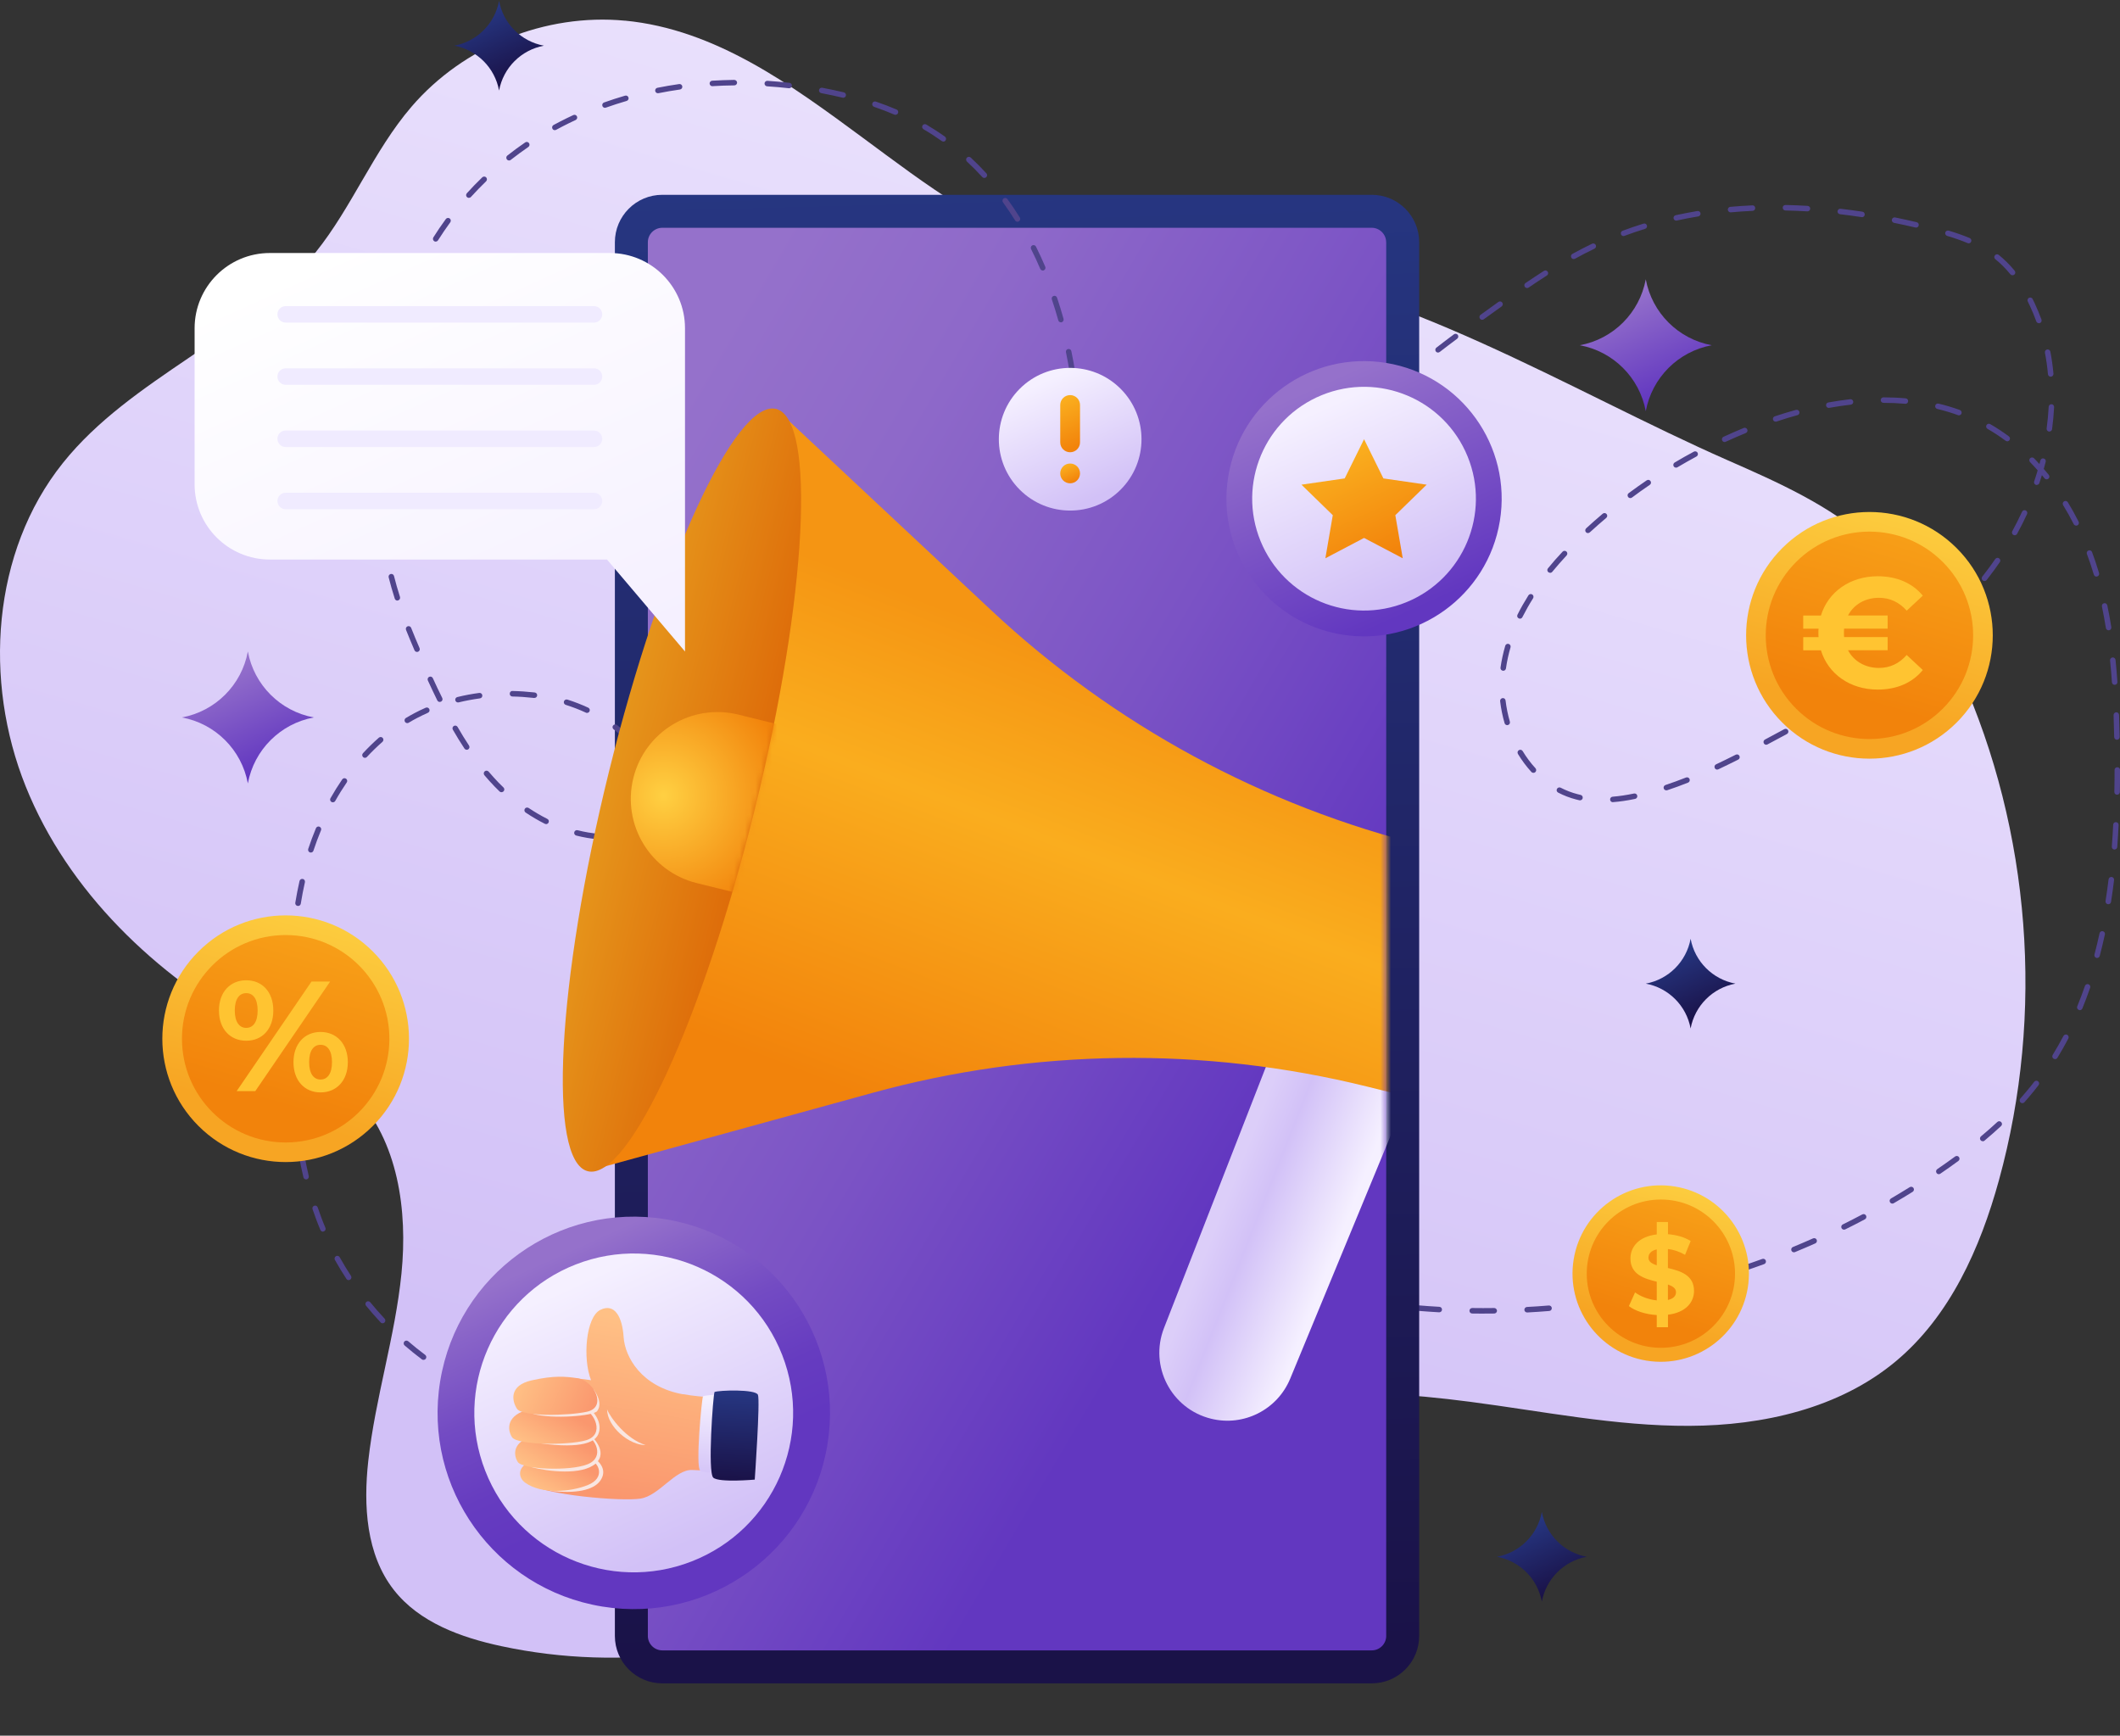 <svg width="397" height="325" viewBox="0 0 397 325" fill="none" xmlns="http://www.w3.org/2000/svg">
<rect x="0" y="0" width="397" height="325" fill="#333333" stroke="none"/>
<path d="M117.037 3.873C102.166 2.453 86.769 8.659 77.044 20C69.963 28.254 65.939 38.741 59.126 47.222C46.2 63.318 24.639 70.594 11.754 86.721C-1.533 103.363 -3.128 127.517 4.817 147.267C12.762 167.016 29.136 182.557 47.775 192.838C54.31 196.44 61.318 199.589 66.433 205.034C74.564 213.699 76.365 226.646 75.181 238.461C73.998 250.286 70.282 261.73 68.965 273.545C68.039 281.923 68.553 291.072 73.751 297.71C78.526 303.813 86.348 306.633 93.922 308.249C116.595 313.106 140.965 309.648 161.394 298.667C177.912 289.785 191.765 276.272 208.9 268.636C229.463 259.466 252.959 259.569 275.281 262.482C288.949 264.262 302.565 267.051 316.345 266.989C330.126 266.938 344.441 263.737 355.021 254.897C365.169 246.427 370.829 233.716 374.339 220.965C382.911 189.802 380.287 155.675 367.052 126.189C362.956 117.061 357.759 108.231 350.328 101.541C342.64 94.615 332.987 90.333 323.518 86.175C294.023 73.208 261.336 52.645 228.887 49.486C219.295 48.549 209.569 50 200.132 47.664C185.641 44.072 173.26 34.419 161.487 25.733C148.2 15.935 134.008 5.489 117.027 3.863L117.037 3.873Z" fill="url(#paint0_linear_809_31929)"/>
<path d="M277.988 245.975C277.216 245.975 276.444 245.975 275.683 245.954C275.395 245.954 275.168 245.717 275.179 245.429C275.179 245.141 275.426 244.914 275.704 244.925C277.072 244.945 278.431 244.945 279.81 244.925C280.057 244.904 280.324 245.151 280.335 245.429C280.335 245.717 280.108 245.944 279.83 245.954C279.223 245.954 278.616 245.964 278.009 245.964L277.988 245.975ZM285.975 245.758C285.707 245.758 285.47 245.542 285.46 245.275C285.45 244.986 285.666 244.75 285.944 244.729C287.312 244.657 288.671 244.565 290.04 244.451C290.318 244.431 290.575 244.637 290.595 244.925C290.616 245.213 290.41 245.46 290.122 245.48C288.753 245.594 287.374 245.686 286.005 245.758C286.005 245.758 285.985 245.758 285.975 245.758ZM269.518 245.727C269.518 245.727 269.498 245.727 269.487 245.727C268.108 245.645 266.739 245.553 265.371 245.439C265.083 245.419 264.877 245.172 264.897 244.884C264.918 244.595 265.175 244.4 265.453 244.41C266.812 244.523 268.18 244.626 269.549 244.698C269.837 244.719 270.053 244.956 270.033 245.244C270.023 245.522 269.786 245.727 269.518 245.727ZM296.225 244.863C295.968 244.863 295.752 244.667 295.71 244.41C295.68 244.132 295.875 243.875 296.163 243.834C297.522 243.669 298.88 243.484 300.228 243.288C300.506 243.247 300.774 243.443 300.815 243.721C300.856 243.999 300.661 244.266 300.383 244.307C299.024 244.513 297.656 244.698 296.287 244.863C296.266 244.863 296.246 244.863 296.225 244.863ZM259.278 244.781C259.278 244.781 259.237 244.781 259.216 244.781C257.847 244.606 256.489 244.41 255.131 244.194C254.853 244.153 254.657 243.885 254.698 243.607C254.739 243.33 255.007 243.134 255.285 243.175C256.633 243.391 257.992 243.577 259.34 243.752C259.618 243.793 259.823 244.05 259.782 244.328C259.751 244.585 259.525 244.781 259.268 244.781H259.278ZM306.393 243.278C306.146 243.278 305.94 243.103 305.889 242.856C305.837 242.578 306.023 242.311 306.301 242.259C307.649 242.002 308.987 241.734 310.325 241.436C310.613 241.374 310.88 241.549 310.932 241.827C310.994 242.105 310.819 242.383 310.541 242.434C309.192 242.733 307.844 243 306.496 243.258C306.465 243.258 306.434 243.258 306.403 243.258L306.393 243.278ZM316.438 241.014C316.211 241.014 316.006 240.86 315.944 240.633C315.872 240.355 316.036 240.077 316.314 240.005C317.642 239.655 318.959 239.295 320.266 238.914C320.544 238.832 320.822 238.997 320.904 239.264C320.987 239.542 320.822 239.82 320.554 239.902C319.227 240.283 317.899 240.654 316.572 240.993C316.53 241.004 316.489 241.014 316.438 241.014ZM326.297 238.081C326.081 238.081 325.886 237.947 325.813 237.731C325.721 237.463 325.865 237.165 326.143 237.083C327.44 236.65 328.726 236.197 330.012 235.734C330.28 235.642 330.579 235.775 330.671 236.043C330.764 236.311 330.63 236.609 330.362 236.702C329.066 237.175 327.769 237.628 326.462 238.06C326.41 238.081 326.349 238.091 326.297 238.091V238.081ZM335.94 234.489C335.735 234.489 335.549 234.366 335.467 234.17C335.364 233.902 335.488 233.604 335.745 233.501C337.011 232.986 338.266 232.441 339.522 231.885C339.779 231.772 340.088 231.885 340.201 232.143C340.314 232.4 340.201 232.709 339.944 232.822C338.688 233.378 337.422 233.923 336.146 234.448C336.085 234.479 336.012 234.489 335.951 234.489H335.94ZM345.316 230.249C345.131 230.249 344.946 230.146 344.853 229.961C344.73 229.703 344.832 229.395 345.09 229.271C346.314 228.664 347.529 228.046 348.743 227.398C349.001 227.264 349.309 227.357 349.443 227.614C349.577 227.861 349.484 228.18 349.227 228.314C348.013 228.962 346.788 229.59 345.553 230.197C345.481 230.239 345.398 230.249 345.326 230.249H345.316ZM354.373 225.371C354.198 225.371 354.023 225.278 353.93 225.113C353.786 224.866 353.868 224.558 354.115 224.414C355.299 223.724 356.462 223.014 357.625 222.293C357.872 222.149 358.181 222.221 358.335 222.458C358.489 222.695 358.407 223.014 358.17 223.168C356.997 223.899 355.824 224.609 354.63 225.299C354.548 225.35 354.455 225.371 354.373 225.371ZM363.069 219.865C362.905 219.865 362.74 219.782 362.647 219.638C362.483 219.401 362.544 219.082 362.781 218.918C363.903 218.146 365.025 217.364 366.126 216.551C366.352 216.386 366.682 216.427 366.846 216.664C367.011 216.89 366.97 217.22 366.733 217.384C365.622 218.197 364.5 219 363.357 219.772C363.265 219.834 363.172 219.865 363.069 219.865ZM371.292 213.69C371.148 213.69 370.994 213.628 370.901 213.504C370.716 213.288 370.747 212.959 370.963 212.784C372.033 211.889 373.062 210.983 374.03 210.088C374.236 209.892 374.565 209.902 374.761 210.118C374.956 210.324 374.946 210.654 374.73 210.849C373.752 211.755 372.702 212.681 371.622 213.587C371.529 213.669 371.405 213.71 371.292 213.71V213.69ZM378.713 206.568C378.589 206.568 378.466 206.527 378.373 206.434C378.157 206.249 378.146 205.919 378.332 205.703C378.939 205.014 379.536 204.314 380.112 203.604C380.39 203.264 380.668 202.914 380.936 202.564C381.11 202.338 381.43 202.297 381.656 202.472C381.882 202.647 381.924 202.966 381.749 203.192C381.471 203.552 381.193 203.902 380.915 204.252C380.328 204.983 379.721 205.693 379.104 206.393C379.001 206.506 378.857 206.568 378.723 206.568H378.713ZM384.836 198.314C384.743 198.314 384.651 198.293 384.568 198.242C384.321 198.098 384.249 197.779 384.393 197.532C385.093 196.389 385.773 195.196 386.411 193.981C386.544 193.734 386.853 193.631 387.111 193.765C387.358 193.899 387.46 194.208 387.327 194.465C386.678 195.7 385.989 196.914 385.279 198.077C385.186 198.232 385.011 198.324 384.836 198.324V198.314ZM389.467 189.144C389.406 189.144 389.333 189.134 389.272 189.103C389.014 188.99 388.881 188.691 388.994 188.434C389.498 187.199 389.992 185.912 390.435 184.616C390.527 184.348 390.816 184.204 391.093 184.297C391.361 184.389 391.505 184.688 391.412 184.955C390.949 186.273 390.466 187.58 389.951 188.835C389.869 189.031 389.673 189.154 389.478 189.154L389.467 189.144ZM392.719 179.388C392.719 179.388 392.637 179.388 392.586 179.367C392.308 179.295 392.143 179.017 392.215 178.739C392.555 177.453 392.874 176.105 393.172 174.756C393.234 174.478 393.512 174.304 393.779 174.365C394.057 174.427 394.232 174.695 394.171 174.972C393.872 176.341 393.553 177.689 393.203 178.997C393.141 179.223 392.936 179.377 392.709 179.377L392.719 179.388ZM394.809 169.312C394.809 169.312 394.757 169.312 394.726 169.312C394.448 169.271 394.253 169.003 394.294 168.725C394.5 167.398 394.695 166.029 394.86 164.66C394.891 164.382 395.159 164.177 395.436 164.207C395.714 164.238 395.92 164.496 395.889 164.784C395.725 166.163 395.529 167.532 395.323 168.88C395.282 169.137 395.066 169.312 394.819 169.312H394.809ZM395.982 159.082C395.982 159.082 395.951 159.082 395.941 159.082C395.653 159.062 395.447 158.815 395.467 158.526C395.57 157.168 395.653 155.799 395.725 154.43C395.735 154.142 395.951 153.926 396.26 153.947C396.548 153.957 396.764 154.204 396.743 154.482C396.671 155.861 396.589 157.23 396.486 158.598C396.466 158.866 396.239 159.072 395.972 159.072L395.982 159.082ZM302.03 150.211C301.762 150.211 301.536 150.005 301.515 149.737C301.494 149.449 301.7 149.202 301.988 149.182C303.254 149.079 304.561 148.883 305.992 148.585C306.259 148.523 306.548 148.708 306.599 148.986C306.661 149.264 306.475 149.542 306.198 149.593C304.726 149.902 303.378 150.098 302.06 150.2C302.05 150.2 302.03 150.2 302.019 150.2L302.03 150.211ZM295.885 149.861C295.885 149.861 295.813 149.861 295.772 149.851C295.556 149.799 295.35 149.758 295.134 149.696C293.981 149.398 292.849 148.966 291.779 148.41C291.522 148.276 291.429 147.967 291.563 147.72C291.697 147.463 292.005 147.37 292.252 147.494C293.251 148.008 294.311 148.42 295.391 148.698C295.587 148.749 295.793 148.801 295.988 148.842C296.266 148.904 296.441 149.182 296.379 149.46C296.328 149.696 296.112 149.861 295.875 149.861H295.885ZM396.445 148.811C396.157 148.811 395.93 148.574 395.941 148.286C395.972 146.917 395.982 145.549 395.982 144.18C395.982 143.892 396.208 143.665 396.496 143.665C396.785 143.665 397.011 143.892 397.011 144.18C397.011 145.549 397.001 146.928 396.97 148.307C396.97 148.585 396.733 148.811 396.455 148.811H396.445ZM312.043 147.988C311.827 147.988 311.621 147.854 311.56 147.638C311.467 147.37 311.621 147.082 311.889 146.99C313.134 146.578 314.421 146.104 315.728 145.59C315.995 145.487 316.294 145.61 316.397 145.878C316.5 146.146 316.376 146.444 316.108 146.547C314.781 147.072 313.474 147.556 312.218 147.967C312.167 147.988 312.105 147.998 312.054 147.998L312.043 147.988ZM287.158 144.715C287.024 144.715 286.88 144.664 286.777 144.55C285.851 143.542 284.997 142.399 284.256 141.175C284.112 140.928 284.184 140.619 284.431 140.465C284.678 140.321 284.987 140.393 285.141 140.64C285.851 141.813 286.654 142.893 287.539 143.851C287.734 144.056 287.714 144.386 287.508 144.581C287.405 144.674 287.282 144.715 287.158 144.715ZM321.573 144.108C321.378 144.108 321.193 143.995 321.11 143.809C320.987 143.552 321.1 143.243 321.357 143.12C322.592 142.533 323.817 141.936 325.042 141.319C325.299 141.185 325.608 141.288 325.731 141.545C325.855 141.803 325.762 142.111 325.505 142.235C324.28 142.852 323.035 143.459 321.8 144.046C321.728 144.077 321.656 144.098 321.584 144.098L321.573 144.108ZM330.753 139.456C330.568 139.456 330.393 139.353 330.301 139.178C330.167 138.931 330.259 138.612 330.517 138.478C331.721 137.84 332.935 137.192 334.139 136.533C334.386 136.399 334.705 136.492 334.839 136.739C334.973 136.986 334.88 137.305 334.633 137.439C333.429 138.098 332.215 138.746 331 139.384C330.928 139.425 330.846 139.446 330.764 139.446L330.753 139.456ZM396.424 138.519C396.147 138.519 395.92 138.293 395.91 138.015C395.879 136.646 395.848 135.278 395.797 133.909C395.797 133.621 396.013 133.384 396.291 133.374C396.569 133.353 396.816 133.59 396.826 133.868C396.877 135.247 396.908 136.616 396.939 137.995C396.939 138.283 396.723 138.509 396.435 138.519H396.424ZM282.249 135.782C282.023 135.782 281.817 135.638 281.755 135.411C281.364 134.074 281.086 132.684 280.921 131.295C280.89 131.017 281.086 130.76 281.374 130.718C281.652 130.677 281.909 130.883 281.94 131.171C282.095 132.499 282.372 133.837 282.743 135.123C282.825 135.401 282.661 135.679 282.393 135.761C282.342 135.772 282.3 135.782 282.249 135.782ZM339.779 134.506C339.604 134.506 339.429 134.413 339.337 134.248C339.193 134.001 339.285 133.682 339.522 133.549C340.705 132.869 341.889 132.17 343.062 131.47C343.299 131.326 343.618 131.398 343.772 131.645C343.916 131.892 343.844 132.2 343.597 132.355C342.424 133.065 341.23 133.765 340.037 134.454C339.954 134.495 339.872 134.526 339.779 134.526V134.506ZM348.558 129.134C348.393 129.134 348.229 129.051 348.126 128.897C347.971 128.66 348.033 128.341 348.27 128.187C349.412 127.435 350.544 126.674 351.666 125.892C351.903 125.727 352.222 125.789 352.386 126.015C352.551 126.252 352.489 126.571 352.263 126.736C351.131 127.528 349.999 128.3 348.836 129.051C348.754 129.113 348.651 129.134 348.558 129.134ZM396.002 128.238C395.735 128.238 395.508 128.032 395.488 127.754C395.395 126.386 395.282 125.027 395.138 123.669C395.107 123.391 395.313 123.133 395.601 123.103C395.858 123.082 396.136 123.278 396.167 123.566C396.301 124.935 396.424 126.314 396.517 127.682C396.538 127.971 396.322 128.207 396.044 128.228C396.033 128.228 396.023 128.228 396.002 128.228V128.238ZM281.498 125.593C281.498 125.593 281.446 125.593 281.426 125.593C281.148 125.552 280.952 125.295 280.993 125.007C281.189 123.638 281.487 122.269 281.878 120.921C281.961 120.653 282.239 120.489 282.517 120.571C282.784 120.653 282.949 120.931 282.866 121.209C282.486 122.516 282.198 123.844 282.012 125.161C281.971 125.418 281.755 125.603 281.508 125.603L281.498 125.593ZM356.935 123.164C356.781 123.164 356.627 123.092 356.534 122.969C356.359 122.742 356.4 122.423 356.627 122.248C357.707 121.404 358.778 120.53 359.807 119.665C360.023 119.48 360.352 119.511 360.537 119.727C360.723 119.943 360.692 120.272 360.476 120.458C359.436 121.332 358.356 122.207 357.265 123.061C357.172 123.133 357.059 123.175 356.946 123.175L356.935 123.164ZM394.86 118.019C394.613 118.019 394.397 117.844 394.356 117.586C394.14 116.218 393.882 114.869 393.615 113.562C393.553 113.284 393.738 113.007 394.016 112.955C394.294 112.893 394.562 113.079 394.623 113.356C394.901 114.674 395.159 116.053 395.375 117.432C395.416 117.71 395.231 117.977 394.953 118.019C394.922 118.019 394.901 118.019 394.87 118.019H394.86ZM364.706 116.423C364.572 116.423 364.438 116.372 364.335 116.269C364.14 116.063 364.14 115.744 364.345 115.538C365.333 114.581 366.301 113.593 367.206 112.615C367.402 112.41 367.721 112.399 367.937 112.595C368.143 112.79 368.153 113.109 367.968 113.326C367.042 114.314 366.064 115.312 365.066 116.279C364.963 116.372 364.839 116.423 364.706 116.423ZM284.626 115.837C284.544 115.837 284.472 115.816 284.4 115.785C284.143 115.662 284.04 115.353 284.174 115.096C284.77 113.892 285.47 112.677 286.222 111.473C286.376 111.236 286.695 111.164 286.932 111.308C287.168 111.463 287.24 111.782 287.096 112.019C286.355 113.192 285.686 114.386 285.089 115.559C284.997 115.744 284.822 115.847 284.626 115.847V115.837ZM371.611 108.797C371.498 108.797 371.385 108.766 371.292 108.684C371.066 108.509 371.035 108.19 371.21 107.964L371.622 107.439C372.311 106.554 372.99 105.627 373.639 104.681C373.803 104.444 374.122 104.382 374.359 104.547C374.596 104.711 374.658 105.03 374.493 105.257C373.834 106.214 373.145 107.161 372.445 108.067L372.033 108.602C371.93 108.735 371.776 108.797 371.632 108.797H371.611ZM392.596 107.974C392.38 107.974 392.174 107.83 392.102 107.603C391.886 106.893 391.67 106.193 391.433 105.494C391.237 104.907 391.021 104.32 390.805 103.734C390.702 103.466 390.836 103.168 391.104 103.075C391.371 102.972 391.67 103.106 391.762 103.374C391.989 103.97 392.195 104.567 392.4 105.164C392.637 105.874 392.864 106.585 393.08 107.305C393.162 107.573 393.008 107.861 392.73 107.943C392.678 107.953 392.627 107.964 392.586 107.964L392.596 107.974ZM290.276 107.253C290.163 107.253 290.05 107.212 289.947 107.14C289.731 106.955 289.69 106.636 289.875 106.42C290.719 105.38 291.645 104.331 292.613 103.301C292.808 103.096 293.138 103.085 293.343 103.281C293.549 103.476 293.559 103.796 293.364 104.012C292.417 105.03 291.511 106.07 290.678 107.079C290.575 107.202 290.431 107.264 290.276 107.264V107.253ZM377.282 100.224C377.2 100.224 377.117 100.204 377.035 100.163C376.788 100.029 376.695 99.71 376.829 99.463C377.478 98.269 378.095 97.044 378.661 95.82C378.785 95.562 379.093 95.449 379.34 95.573C379.598 95.696 379.711 95.994 379.598 96.252C379.021 97.507 378.393 98.753 377.735 99.957C377.642 100.132 377.467 100.224 377.282 100.224ZM297.378 99.823C297.244 99.823 297.1 99.772 296.997 99.658C296.801 99.452 296.822 99.123 297.028 98.928C298.036 98.001 299.086 97.075 300.136 96.19C300.352 96.005 300.681 96.036 300.856 96.252C301.042 96.468 301.011 96.797 300.795 96.972C299.755 97.847 298.726 98.763 297.717 99.679C297.614 99.772 297.491 99.813 297.367 99.813L297.378 99.823ZM388.798 98.423C388.613 98.423 388.428 98.32 388.335 98.145C387.718 96.921 387.049 95.727 386.349 94.585C386.205 94.338 386.277 94.029 386.524 93.874C386.771 93.73 387.08 93.802 387.234 94.049C387.944 95.212 388.623 96.437 389.251 97.682C389.375 97.94 389.282 98.248 389.025 98.372C388.953 98.413 388.87 98.423 388.788 98.423H388.798ZM305.302 93.267C305.148 93.267 304.994 93.195 304.891 93.061C304.716 92.835 304.767 92.506 304.994 92.341C306.095 91.528 307.227 90.715 308.369 89.943C308.606 89.789 308.925 89.84 309.079 90.077C309.244 90.314 309.182 90.632 308.945 90.787C307.813 91.559 306.692 92.351 305.611 93.164C305.518 93.236 305.415 93.267 305.302 93.267ZM381.409 90.818C381.357 90.818 381.296 90.818 381.244 90.787C380.977 90.694 380.833 90.406 380.925 90.138C381.162 89.459 381.378 88.759 381.584 88.07C381.121 87.545 380.647 87.03 380.164 86.536C379.968 86.331 379.968 86.011 380.164 85.806C380.369 85.61 380.689 85.61 380.894 85.806C381.234 86.156 381.574 86.516 381.913 86.886C381.975 86.66 382.037 86.444 382.088 86.217C382.16 85.939 382.438 85.775 382.716 85.847C382.994 85.919 383.159 86.197 383.086 86.475C382.973 86.917 382.85 87.36 382.726 87.802C383.045 88.173 383.354 88.543 383.663 88.924C383.838 89.15 383.807 89.469 383.58 89.644C383.354 89.819 383.035 89.789 382.86 89.562C382.706 89.367 382.541 89.171 382.376 88.975C382.222 89.469 382.068 89.963 381.903 90.447C381.831 90.663 381.625 90.797 381.419 90.797L381.409 90.818ZM313.865 87.566C313.69 87.566 313.515 87.473 313.422 87.319C313.278 87.072 313.361 86.763 313.597 86.609C314.771 85.909 315.985 85.219 317.199 84.571C317.446 84.437 317.765 84.529 317.899 84.777C318.033 85.023 317.94 85.343 317.693 85.476C316.489 86.125 315.295 86.804 314.132 87.493C314.05 87.545 313.958 87.566 313.865 87.566ZM322.963 82.77C322.767 82.77 322.582 82.656 322.5 82.471C322.376 82.214 322.5 81.905 322.747 81.792C323.992 81.216 325.268 80.66 326.534 80.135C326.801 80.032 327.1 80.156 327.203 80.413C327.316 80.67 327.182 80.979 326.925 81.082C325.669 81.596 324.404 82.152 323.169 82.718C323.097 82.749 323.024 82.77 322.952 82.77H322.963ZM375.882 82.626C375.779 82.626 375.666 82.595 375.574 82.523C374.483 81.71 373.34 80.969 372.188 80.3C371.941 80.156 371.858 79.847 372.002 79.6C372.146 79.353 372.455 79.27 372.702 79.415C373.896 80.104 375.069 80.876 376.191 81.71C376.417 81.874 376.469 82.204 376.294 82.43C376.191 82.564 376.037 82.636 375.882 82.636V82.626ZM383.776 80.814C383.776 80.814 383.735 80.814 383.704 80.814C383.426 80.773 383.231 80.516 383.261 80.238C383.447 78.879 383.57 77.521 383.642 76.183C383.652 75.895 383.91 75.679 384.177 75.689C384.466 75.699 384.682 75.946 384.661 76.224C384.589 77.593 384.466 78.982 384.28 80.361C384.249 80.619 384.023 80.804 383.776 80.804V80.814ZM254.554 80.289C254.441 80.289 254.338 80.258 254.245 80.186C254.019 80.011 253.978 79.692 254.153 79.466C254.966 78.396 255.861 77.315 256.798 76.265C256.983 76.049 257.312 76.029 257.528 76.224C257.745 76.409 257.765 76.739 257.57 76.955C256.654 77.994 255.779 79.054 254.976 80.104C254.873 80.238 254.719 80.31 254.564 80.31L254.554 80.289ZM332.513 78.951C332.297 78.951 332.102 78.818 332.03 78.602C331.937 78.334 332.081 78.046 332.359 77.953C333.687 77.511 335.014 77.109 336.321 76.749C336.599 76.677 336.877 76.831 336.959 77.109C337.031 77.387 336.877 77.665 336.599 77.737C335.302 78.087 333.995 78.488 332.688 78.931C332.637 78.951 332.575 78.962 332.524 78.962L332.513 78.951ZM366.846 77.768C366.785 77.768 366.733 77.768 366.671 77.737C365.426 77.284 364.119 76.893 362.781 76.574C362.503 76.502 362.339 76.224 362.4 75.957C362.462 75.679 362.73 75.514 363.018 75.576C364.387 75.905 365.724 76.306 367.011 76.77C367.278 76.862 367.412 77.161 367.32 77.428C367.248 77.634 367.042 77.768 366.836 77.768H366.846ZM342.465 76.379C342.218 76.379 342.002 76.204 341.961 75.957C341.91 75.679 342.095 75.411 342.373 75.36C343.752 75.113 345.131 74.907 346.479 74.752C346.757 74.711 347.014 74.917 347.045 75.205C347.076 75.483 346.87 75.74 346.592 75.771C345.265 75.926 343.906 76.121 342.558 76.368C342.527 76.368 342.496 76.368 342.465 76.368V76.379ZM356.812 75.607C356.812 75.607 356.781 75.607 356.771 75.607C355.453 75.493 354.085 75.432 352.706 75.432C352.417 75.432 352.191 75.205 352.191 74.917C352.191 74.629 352.417 74.403 352.706 74.403C354.115 74.403 355.515 74.464 356.863 74.588C357.152 74.608 357.357 74.866 357.326 75.144C357.306 75.411 357.079 75.617 356.812 75.617V75.607ZM261.46 72.684C261.326 72.684 261.192 72.632 261.089 72.519C260.894 72.313 260.904 71.984 261.11 71.788C262.067 70.873 263.107 69.946 264.187 69.01C264.403 68.825 264.722 68.845 264.918 69.061C265.103 69.277 265.083 69.596 264.866 69.792C263.796 70.708 262.777 71.634 261.83 72.529C261.727 72.622 261.604 72.674 261.48 72.674L261.46 72.684ZM384.023 70.543C383.755 70.543 383.539 70.337 383.508 70.07C383.385 68.711 383.2 67.363 382.942 66.046C382.891 65.768 383.076 65.5 383.354 65.439C383.632 65.387 383.899 65.562 383.961 65.85C384.219 67.198 384.414 68.588 384.538 69.977C384.558 70.255 384.352 70.512 384.074 70.533C384.054 70.533 384.044 70.533 384.023 70.533V70.543ZM269.292 66.015C269.137 66.015 268.983 65.943 268.89 65.819C268.715 65.593 268.757 65.274 268.983 65.099C270.064 64.255 271.165 63.421 272.266 62.598C272.492 62.433 272.812 62.475 272.987 62.701C273.151 62.927 273.11 63.246 272.884 63.421C271.782 64.234 270.691 65.068 269.611 65.902C269.518 65.974 269.405 66.015 269.292 66.015ZM381.81 60.519C381.604 60.519 381.399 60.385 381.327 60.179C380.977 59.212 380.575 58.245 380.143 57.308C380.009 57.02 379.875 56.732 379.731 56.454C379.608 56.197 379.711 55.888 379.958 55.764C380.215 55.641 380.524 55.744 380.647 56.001C380.791 56.289 380.936 56.588 381.069 56.886C381.512 57.843 381.924 58.842 382.294 59.84C382.387 60.108 382.253 60.406 381.985 60.499C381.924 60.519 381.872 60.529 381.81 60.529V60.519ZM277.566 59.881C277.402 59.881 277.247 59.809 277.144 59.665C276.98 59.438 277.031 59.109 277.258 58.944L280.602 56.536C280.829 56.372 281.158 56.423 281.323 56.66C281.487 56.886 281.436 57.215 281.199 57.38L277.854 59.788C277.762 59.85 277.659 59.881 277.556 59.881H277.566ZM285.964 53.932C285.8 53.932 285.635 53.85 285.542 53.706C285.378 53.469 285.439 53.15 285.676 52.996C286.818 52.224 287.961 51.462 289.124 50.721C289.36 50.567 289.68 50.639 289.834 50.876C289.988 51.113 289.916 51.432 289.68 51.586C288.527 52.317 287.385 53.078 286.252 53.85C286.16 53.912 286.067 53.943 285.964 53.943V53.932ZM376.881 51.545C376.737 51.545 376.582 51.483 376.479 51.36C375.594 50.289 374.647 49.332 373.649 48.529C373.433 48.354 373.392 48.025 373.577 47.809C373.752 47.583 374.081 47.552 374.297 47.727C375.347 48.581 376.356 49.579 377.282 50.701C377.457 50.917 377.426 51.246 377.21 51.421C377.117 51.504 377.004 51.535 376.881 51.535V51.545ZM294.702 48.509C294.517 48.509 294.342 48.416 294.249 48.241C294.115 47.994 294.198 47.675 294.455 47.541C295.7 46.852 296.935 46.214 298.139 45.637C298.397 45.514 298.705 45.627 298.829 45.874C298.952 46.131 298.849 46.44 298.592 46.564C297.409 47.13 296.184 47.768 294.959 48.437C294.877 48.478 294.794 48.498 294.712 48.498L294.702 48.509ZM368.647 45.555C368.586 45.555 368.514 45.545 368.452 45.514C367.32 45.041 366.064 44.598 364.623 44.166C364.356 44.083 364.201 43.795 364.284 43.528C364.366 43.26 364.654 43.106 364.922 43.188C366.404 43.631 367.68 44.083 368.853 44.577C369.11 44.691 369.234 44.989 369.131 45.246C369.049 45.442 368.853 45.565 368.658 45.565L368.647 45.555ZM304.036 44.207C303.831 44.207 303.635 44.083 303.553 43.867C303.45 43.6 303.594 43.301 303.851 43.209C305.127 42.735 306.455 42.282 307.772 41.871C308.05 41.788 308.328 41.943 308.41 42.21C308.493 42.478 308.338 42.766 308.071 42.848C306.764 43.25 305.457 43.692 304.201 44.166C304.139 44.186 304.078 44.197 304.026 44.197L304.036 44.207ZM358.798 42.612C358.798 42.612 358.716 42.612 358.685 42.601C357.357 42.293 356.019 41.994 354.682 41.727C354.404 41.665 354.218 41.397 354.28 41.119C354.332 40.842 354.609 40.667 354.887 40.718C356.236 40.996 357.584 41.284 358.922 41.603C359.2 41.665 359.375 41.943 359.302 42.221C359.251 42.457 359.035 42.622 358.798 42.622V42.612ZM313.906 41.315C313.669 41.315 313.453 41.15 313.402 40.914C313.34 40.636 313.515 40.358 313.793 40.296C315.131 40.008 316.5 39.74 317.858 39.514C318.136 39.462 318.404 39.658 318.445 39.936C318.486 40.214 318.301 40.481 318.023 40.523C316.675 40.739 315.326 41.006 314.009 41.294C313.968 41.294 313.937 41.305 313.896 41.305L313.906 41.315ZM348.702 40.656C348.702 40.656 348.651 40.656 348.62 40.656C347.261 40.45 345.892 40.265 344.555 40.111C344.277 40.08 344.071 39.823 344.102 39.545C344.133 39.267 344.4 39.051 344.668 39.092C346.016 39.246 347.395 39.432 348.764 39.637C349.042 39.679 349.237 39.946 349.196 40.224C349.155 40.481 348.939 40.667 348.692 40.667L348.702 40.656ZM324.074 39.761C323.807 39.761 323.591 39.555 323.56 39.288C323.539 39.01 323.745 38.752 324.023 38.732C325.381 38.608 326.771 38.516 328.15 38.454C328.458 38.423 328.675 38.66 328.685 38.948C328.695 39.236 328.479 39.473 328.191 39.483C326.822 39.545 325.443 39.637 324.105 39.761C324.085 39.761 324.074 39.761 324.054 39.761H324.074ZM338.472 39.576C338.472 39.576 338.452 39.576 338.441 39.576C337.073 39.493 335.693 39.442 334.345 39.411C334.057 39.411 333.831 39.174 333.841 38.886C333.841 38.598 334.047 38.392 334.366 38.382C335.724 38.413 337.124 38.464 338.503 38.547C338.791 38.567 339.007 38.804 338.987 39.092C338.966 39.37 338.74 39.576 338.472 39.576Z" fill="#50448C"/>
<path d="M256.881 36.477H124.026C119.121 36.477 115.144 40.454 115.144 45.359V306.324C115.144 311.23 119.121 315.206 124.026 315.206H256.881C261.786 315.206 265.762 311.23 265.762 306.324V45.359C265.762 40.454 261.786 36.477 256.881 36.477Z" fill="url(#paint1_linear_809_31929)"/>
<path d="M259.587 45.369V306.324C259.587 307.816 258.372 309.031 256.88 309.031H124.025C122.533 309.031 121.319 307.816 121.319 306.324L121.319 45.359C121.319 43.867 122.533 42.652 124.025 42.652L256.87 42.652C258.362 42.652 259.577 43.867 259.577 45.359L259.587 45.369Z" fill="url(#paint2_linear_809_31929)"/>
<path d="M88.056 260.022C87.984 260.022 87.902 260.002 87.83 259.971C86.595 259.364 85.37 258.695 84.176 257.995C83.929 257.851 83.847 257.532 83.991 257.285C84.135 257.038 84.454 256.966 84.691 257.099C85.864 257.789 87.068 258.448 88.272 259.044C88.529 259.168 88.632 259.477 88.509 259.734C88.416 259.919 88.241 260.022 88.046 260.022H88.056ZM79.308 254.64C79.205 254.64 79.092 254.609 78.999 254.537C77.898 253.713 76.807 252.839 75.768 251.933C75.552 251.748 75.531 251.418 75.716 251.202C75.902 250.986 76.231 250.966 76.447 251.151C77.476 252.036 78.547 252.9 79.627 253.703C79.854 253.878 79.905 254.197 79.73 254.424C79.627 254.557 79.473 254.629 79.318 254.629L79.308 254.64ZM71.651 247.785C71.517 247.785 71.373 247.734 71.281 247.621C70.334 246.612 69.418 245.562 68.543 244.492C68.368 244.276 68.399 243.947 68.615 243.772C68.831 243.597 69.161 243.628 69.336 243.844C70.19 244.893 71.095 245.923 72.022 246.911C72.217 247.116 72.207 247.446 72.001 247.641C71.898 247.734 71.775 247.785 71.651 247.785ZM65.301 239.706C65.137 239.706 64.972 239.624 64.869 239.47C64.107 238.307 63.387 237.113 62.718 235.919C62.584 235.672 62.667 235.353 62.914 235.219C63.161 235.075 63.48 235.168 63.613 235.415C64.272 236.588 64.982 237.772 65.723 238.904C65.878 239.14 65.816 239.46 65.569 239.614C65.487 239.665 65.384 239.696 65.291 239.696L65.301 239.706ZM60.474 230.629C60.279 230.629 60.083 230.506 60.001 230.31C59.733 229.682 59.476 229.044 59.239 228.396C58.992 227.748 58.756 227.089 58.529 226.42C58.437 226.152 58.581 225.864 58.848 225.772C59.116 225.679 59.414 225.823 59.497 226.091C59.713 226.739 59.95 227.387 60.186 228.025C60.423 228.653 60.67 229.281 60.938 229.899C61.051 230.156 60.927 230.465 60.66 230.568C60.598 230.598 60.526 230.609 60.464 230.609L60.474 230.629ZM57.325 220.842C57.089 220.842 56.883 220.688 56.821 220.451C56.512 219.154 56.224 217.785 55.977 216.396C55.926 216.118 56.111 215.85 56.389 215.799C56.667 215.758 56.934 215.933 56.986 216.211C57.233 217.579 57.521 218.928 57.819 220.214C57.881 220.492 57.716 220.77 57.438 220.832C57.397 220.832 57.356 220.842 57.315 220.842H57.325ZM55.586 210.705C55.329 210.705 55.102 210.509 55.071 210.252C54.917 208.945 54.783 207.555 54.67 206.135C54.649 205.847 54.855 205.6 55.143 205.579C55.432 205.559 55.679 205.765 55.699 206.053C55.812 207.463 55.946 208.832 56.1 210.128C56.131 210.406 55.936 210.663 55.648 210.694C55.627 210.694 55.606 210.694 55.586 210.694V210.705ZM54.794 200.444C54.516 200.444 54.289 200.228 54.279 199.95C54.217 198.571 54.166 197.202 54.124 195.823C54.124 195.535 54.341 195.298 54.629 195.298C54.896 195.298 55.154 195.514 55.154 195.802C55.195 197.171 55.246 198.54 55.308 199.909C55.318 200.197 55.102 200.434 54.814 200.444H54.794ZM54.516 190.152C54.238 190.152 54.001 189.926 54.001 189.638C54.001 188.948 53.991 188.259 53.991 187.569C53.991 186.88 53.991 186.19 54.001 185.511C54.001 185.223 54.238 184.945 54.526 185.006C54.814 185.006 55.041 185.243 55.03 185.531C55.03 186.211 55.02 186.9 55.02 187.579C55.02 188.259 55.02 188.948 55.03 189.638C55.03 189.926 54.804 190.152 54.516 190.152ZM54.711 179.861C54.711 179.861 54.691 179.861 54.68 179.861C54.392 179.84 54.176 179.603 54.197 179.315C54.279 177.895 54.382 176.506 54.505 175.188C54.536 174.91 54.783 174.704 55.061 174.725C55.339 174.756 55.555 175.003 55.524 175.281C55.401 176.588 55.298 177.967 55.226 179.367C55.215 179.645 54.979 179.85 54.711 179.85V179.861ZM55.802 169.631C55.802 169.631 55.751 169.631 55.72 169.631C55.442 169.59 55.246 169.322 55.298 169.034C55.524 167.655 55.792 166.286 56.09 164.969C56.152 164.691 56.43 164.526 56.708 164.578C56.986 164.639 57.16 164.917 57.099 165.195C56.811 166.492 56.543 167.84 56.327 169.209C56.286 169.466 56.07 169.641 55.823 169.641L55.802 169.631ZM58.21 159.638C58.159 159.638 58.107 159.638 58.046 159.617C57.778 159.524 57.634 159.236 57.716 158.969C58.148 157.651 58.642 156.344 59.167 155.078C59.281 154.811 59.579 154.687 59.836 154.8C60.094 154.914 60.227 155.212 60.114 155.469C59.6 156.715 59.116 158.001 58.694 159.288C58.622 159.504 58.426 159.638 58.21 159.638ZM112.087 157.157C112.087 157.157 112.056 157.157 112.046 157.157C110.677 157.044 109.288 156.807 107.909 156.457C107.631 156.385 107.466 156.108 107.538 155.83C107.61 155.552 107.888 155.387 108.166 155.459C109.494 155.799 110.821 156.025 112.138 156.128C112.427 156.149 112.632 156.396 112.612 156.684C112.591 156.951 112.365 157.157 112.097 157.157H112.087ZM118.221 156.787C117.994 156.787 117.778 156.632 117.727 156.396C117.655 156.118 117.83 155.84 118.097 155.768C118.849 155.583 119.456 155.315 119.95 154.975C120.413 154.656 120.804 154.245 121.133 153.761C121.288 153.524 121.607 153.463 121.844 153.617C122.08 153.771 122.142 154.09 121.988 154.327C121.586 154.924 121.103 155.428 120.536 155.819C119.929 156.241 119.219 156.55 118.344 156.766C118.303 156.776 118.262 156.787 118.221 156.787ZM102.259 154.306C102.176 154.306 102.104 154.286 102.032 154.255C100.807 153.638 99.593 152.927 98.43 152.145C98.193 151.991 98.132 151.672 98.286 151.435C98.44 151.198 98.759 151.137 98.996 151.291C100.128 152.053 101.312 152.742 102.495 153.339C102.753 153.463 102.855 153.771 102.722 154.029C102.629 154.204 102.454 154.317 102.259 154.317V154.306ZM62.337 150.231C62.255 150.231 62.162 150.21 62.08 150.169C61.833 150.025 61.74 149.716 61.884 149.469C62.574 148.255 63.315 147.061 64.087 145.939C64.251 145.703 64.57 145.641 64.797 145.806C65.034 145.97 65.095 146.289 64.931 146.516C64.179 147.617 63.449 148.78 62.78 149.974C62.687 150.138 62.512 150.231 62.327 150.231H62.337ZM122.605 148.605C122.348 148.605 122.132 148.42 122.09 148.162C121.916 146.845 121.576 145.559 121.072 144.324C120.969 144.056 121.092 143.758 121.35 143.655C121.607 143.541 121.916 143.675 122.018 143.932C122.554 145.25 122.924 146.619 123.109 148.029C123.151 148.306 122.945 148.564 122.667 148.605C122.646 148.605 122.626 148.605 122.595 148.605H122.605ZM93.912 148.348C93.788 148.348 93.655 148.296 93.552 148.204C93.233 147.895 92.924 147.586 92.615 147.267C91.967 146.598 91.329 145.888 90.711 145.157C90.526 144.941 90.557 144.612 90.773 144.426C90.989 144.241 91.319 144.272 91.504 144.488C92.111 145.198 92.739 145.888 93.367 146.547C93.665 146.855 93.963 147.154 94.282 147.452C94.488 147.648 94.499 147.977 94.293 148.183C94.19 148.286 94.056 148.337 93.922 148.337L93.912 148.348ZM68.348 141.905C68.224 141.905 68.101 141.864 67.998 141.771C67.792 141.576 67.771 141.257 67.967 141.041C68.924 140.011 69.922 139.034 70.951 138.128C71.168 137.943 71.487 137.963 71.672 138.179C71.857 138.396 71.836 138.715 71.62 138.91C70.622 139.785 69.644 140.732 68.708 141.74C68.605 141.854 68.471 141.905 68.327 141.905H68.348ZM87.408 140.392C87.243 140.392 87.078 140.31 86.975 140.166C86.245 139.065 85.514 137.871 84.804 136.636C84.66 136.389 84.742 136.08 84.989 135.936C85.236 135.792 85.545 135.874 85.689 136.121C86.389 137.346 87.109 138.509 87.83 139.6C87.984 139.836 87.922 140.155 87.686 140.31C87.603 140.372 87.5 140.392 87.397 140.392H87.408ZM118.241 139.456C118.097 139.456 117.964 139.394 117.861 139.281C116.996 138.313 115.998 137.408 114.907 136.564C114.681 136.389 114.639 136.07 114.814 135.843C114.989 135.617 115.308 135.576 115.535 135.751C116.677 136.636 117.717 137.593 118.622 138.601C118.807 138.818 118.797 139.137 118.581 139.332C118.478 139.425 118.365 139.466 118.241 139.466V139.456ZM76.272 135.401C76.097 135.401 75.922 135.308 75.83 135.154C75.686 134.907 75.757 134.598 76.004 134.444C76.54 134.125 77.075 133.816 77.631 133.528C78.31 133.167 79.01 132.828 79.72 132.519C79.977 132.406 80.286 132.519 80.399 132.787C80.512 133.044 80.399 133.353 80.132 133.466C79.442 133.775 78.763 134.104 78.104 134.444C77.569 134.721 77.044 135.02 76.529 135.329C76.447 135.38 76.355 135.401 76.262 135.401H76.272ZM109.936 133.497C109.864 133.497 109.792 133.476 109.72 133.445C108.516 132.879 107.24 132.396 105.943 131.984C105.675 131.902 105.521 131.613 105.603 131.336C105.686 131.068 105.974 130.914 106.252 130.996C107.59 131.418 108.897 131.932 110.152 132.509C110.409 132.632 110.523 132.931 110.399 133.188C110.317 133.373 110.121 133.486 109.936 133.486V133.497ZM85.761 131.531C85.535 131.531 85.319 131.377 85.267 131.14C85.195 130.862 85.37 130.584 85.648 130.522C86.975 130.193 88.355 129.936 89.744 129.751C90.022 129.709 90.289 129.915 90.32 130.193C90.361 130.471 90.156 130.739 89.878 130.77C88.529 130.955 87.181 131.202 85.885 131.521C85.843 131.531 85.802 131.531 85.761 131.531ZM82.355 131.438C82.169 131.438 81.984 131.336 81.891 131.15C81.284 129.915 80.698 128.67 80.121 127.414C80.008 127.157 80.121 126.848 80.379 126.735C80.636 126.612 80.945 126.735 81.058 126.992C81.624 128.238 82.21 129.473 82.818 130.697C82.941 130.955 82.838 131.263 82.581 131.387C82.509 131.418 82.427 131.438 82.355 131.438ZM100.077 130.697C100.077 130.697 100.036 130.697 100.015 130.697L99.84 130.677C98.553 130.533 97.236 130.44 95.96 130.42C95.672 130.42 95.445 130.183 95.456 129.895C95.456 129.607 95.672 129.36 95.981 129.39C97.298 129.411 98.636 129.504 99.963 129.648L100.138 129.668C100.416 129.699 100.622 129.956 100.591 130.234C100.56 130.502 100.334 130.687 100.077 130.687V130.697ZM78.094 122.073C77.898 122.073 77.703 121.96 77.62 121.764C77.075 120.498 76.55 119.233 76.035 117.946C75.933 117.679 76.056 117.38 76.324 117.277C76.591 117.174 76.89 117.298 76.993 117.565C77.497 118.841 78.022 120.097 78.567 121.353C78.68 121.61 78.567 121.919 78.3 122.032C78.238 122.063 78.166 122.073 78.094 122.073ZM74.42 112.461C74.204 112.461 73.998 112.317 73.926 112.1C73.493 110.742 73.102 109.394 72.783 108.107C72.711 107.829 72.886 107.552 73.154 107.48C73.432 107.407 73.71 107.582 73.781 107.85C74.101 109.116 74.471 110.433 74.903 111.771C74.986 112.039 74.842 112.327 74.574 112.42C74.522 112.44 74.471 112.44 74.42 112.44V112.461ZM72.156 102.437C71.898 102.437 71.672 102.241 71.641 101.984C71.476 100.584 71.373 99.184 71.353 97.826C71.353 97.538 71.579 97.311 71.857 97.301C72.145 97.26 72.372 97.528 72.382 97.805C72.403 99.123 72.495 100.491 72.66 101.86C72.691 102.138 72.495 102.395 72.207 102.437C72.186 102.437 72.166 102.437 72.145 102.437H72.156Z" fill="#50448C"/>
<mask id="mask0_809_31929" style="mask-type:luminance" maskUnits="userSpaceOnUse" x="58" y="16" width="202" height="309">
<path d="M72.917 303.957L58.766 20.258C113.538 4.954 256.869 42.653 256.869 42.653C258.362 42.653 259.576 43.867 259.576 45.359V306.314C259.576 307.806 258.362 309.021 256.869 309.021C256.869 309.021 151.113 346.843 72.906 303.947L72.917 303.957Z" fill="white"/>
</mask>
<g mask="url(#mask0_809_31929)">
<path d="M237.036 199.826L217.976 248.67C215.187 255.833 219.325 263.809 226.786 265.651C232.899 267.164 239.198 263.974 241.606 258.159L263.455 205.301C263.455 205.301 243.963 191.655 237.036 199.826Z" fill="url(#paint3_linear_809_31929)"/>
<path d="M145.318 76.553L185.63 114.282C208.539 135.72 236.563 150.931 267.027 158.444L274.55 160.307C277.545 176.207 273.49 192.622 263.445 205.302L255.922 203.439C225.459 195.916 193.575 196.338 163.328 204.653L110.089 219.288L145.328 76.543L145.318 76.553Z" fill="url(#paint4_linear_809_31929)"/>
<path d="M141.395 151.323C151.128 111.906 152.889 78.44 145.329 76.573C137.769 74.707 123.751 105.147 114.018 144.563C104.285 183.979 102.524 217.446 110.084 219.313C117.644 221.179 131.662 190.739 141.395 151.323Z" fill="url(#paint5_linear_809_31929)"/>
<mask id="mask1_809_31929" style="mask-type:luminance" maskUnits="userSpaceOnUse" x="105" y="76" width="46" height="144">
<path d="M141.395 151.323C151.128 111.906 152.889 78.44 145.329 76.573C137.769 74.707 123.751 105.147 114.018 144.563C104.285 183.979 102.524 217.446 110.084 219.313C117.644 221.179 131.662 190.739 141.395 151.323Z" fill="white"/>
</mask>
<g mask="url(#mask1_809_31929)">
<path d="M130.487 165.36L138.041 167.222C146.758 169.373 155.557 164.053 157.708 155.336C159.859 146.619 154.538 137.819 145.821 135.668L138.267 133.805C129.55 131.655 120.751 136.975 118.6 145.692C116.449 154.409 121.77 163.209 130.487 165.36Z" fill="url(#paint6_radial_809_31929)"/>
</g>
</g>
<path d="M201.913 80.639C201.645 80.639 201.408 80.423 201.398 80.145C201.326 78.787 201.233 77.408 201.11 76.059C201.079 75.782 201.295 75.524 201.573 75.504C201.851 75.473 202.108 75.689 202.129 75.967C202.252 77.336 202.355 78.715 202.427 80.094C202.437 80.382 202.221 80.619 201.943 80.629C201.943 80.629 201.923 80.629 201.913 80.629V80.639ZM200.853 70.409C200.606 70.409 200.389 70.224 200.348 69.977C200.132 68.619 199.885 67.26 199.618 65.953C199.556 65.675 199.741 65.397 200.019 65.346C200.287 65.294 200.575 65.469 200.626 65.747C200.904 67.075 201.151 68.444 201.367 69.823C201.408 70.101 201.223 70.368 200.935 70.409C200.904 70.409 200.883 70.409 200.853 70.409ZM74.862 61.188C74.862 61.188 74.78 61.188 74.749 61.178C74.471 61.116 74.296 60.838 74.368 60.56C74.44 60.262 74.512 59.953 74.584 59.655C74.656 59.377 74.934 59.212 75.212 59.284C75.49 59.356 75.655 59.634 75.583 59.912C75.511 60.2 75.439 60.498 75.367 60.797C75.315 61.034 75.099 61.198 74.862 61.198V61.188ZM198.671 60.354C198.444 60.354 198.238 60.21 198.177 59.974C197.806 58.656 197.405 57.339 196.973 56.063C196.88 55.795 197.024 55.507 197.302 55.414C197.57 55.322 197.858 55.466 197.95 55.744C198.383 57.041 198.794 58.368 199.165 59.706C199.237 59.984 199.082 60.262 198.805 60.344C198.763 60.354 198.712 60.365 198.66 60.365L198.671 60.354ZM76.972 54.426C76.91 54.426 76.849 54.416 76.787 54.396C76.519 54.293 76.396 53.994 76.488 53.727C76.982 52.45 77.538 51.164 78.145 49.919C78.269 49.661 78.578 49.559 78.835 49.682C79.092 49.806 79.195 50.114 79.072 50.371C78.485 51.596 77.939 52.852 77.445 54.107C77.363 54.313 77.168 54.437 76.962 54.437L76.972 54.426ZM195.274 50.649C195.079 50.649 194.883 50.536 194.801 50.341C194.266 49.085 193.69 47.84 193.082 46.636C192.959 46.378 193.062 46.07 193.309 45.946C193.566 45.823 193.875 45.925 193.998 46.172C194.606 47.397 195.192 48.663 195.738 49.939C195.851 50.197 195.738 50.505 195.47 50.618C195.408 50.649 195.336 50.66 195.264 50.66L195.274 50.649ZM81.593 45.246C81.5 45.246 81.408 45.226 81.315 45.164C81.078 45.01 81.006 44.691 81.15 44.454C81.881 43.291 82.663 42.138 83.487 41.016C83.651 40.79 83.981 40.739 84.207 40.903C84.433 41.068 84.485 41.397 84.32 41.624C83.518 42.725 82.746 43.857 82.025 44.999C81.922 45.154 81.758 45.236 81.593 45.236V45.246ZM190.53 41.521C190.355 41.521 190.19 41.438 190.098 41.274C189.377 40.111 188.605 38.979 187.823 37.888C187.659 37.661 187.71 37.332 187.937 37.167C188.163 37.003 188.492 37.054 188.657 37.281C189.46 38.382 190.242 39.545 190.973 40.728C191.127 40.965 191.055 41.284 190.808 41.438C190.726 41.49 190.633 41.521 190.54 41.521H190.53ZM87.809 37.054C87.686 37.054 87.562 37.013 87.459 36.92C87.243 36.725 87.233 36.406 87.418 36.19C88.334 35.171 89.312 34.172 90.31 33.205C90.516 33.01 90.845 33.01 91.041 33.215C91.236 33.421 91.236 33.751 91.03 33.946C90.053 34.893 89.096 35.881 88.19 36.879C88.087 36.992 87.953 37.044 87.809 37.044V37.054ZM184.334 33.318C184.19 33.318 184.057 33.267 183.954 33.154C183.027 32.145 182.07 31.178 181.082 30.262C180.876 30.066 180.866 29.747 181.051 29.531C181.247 29.325 181.566 29.305 181.782 29.5C182.78 30.426 183.768 31.425 184.715 32.454C184.911 32.66 184.89 32.989 184.684 33.184C184.581 33.277 184.458 33.318 184.334 33.318ZM95.322 30.046C95.168 30.046 95.024 29.974 94.921 29.85C94.746 29.624 94.787 29.305 95.003 29.13C96.084 28.275 97.205 27.452 98.348 26.67C98.585 26.505 98.904 26.567 99.068 26.804C99.233 27.04 99.171 27.359 98.934 27.524C97.813 28.296 96.711 29.109 95.641 29.943C95.549 30.015 95.435 30.056 95.322 30.056V30.046ZM176.657 26.505C176.554 26.505 176.451 26.474 176.358 26.413C175.257 25.63 174.105 24.879 172.942 24.2C172.695 24.056 172.612 23.737 172.756 23.5C172.9 23.253 173.209 23.171 173.456 23.315C174.64 24.015 175.823 24.776 176.945 25.579C177.182 25.744 177.233 26.063 177.069 26.299C176.966 26.444 176.811 26.515 176.647 26.515L176.657 26.505ZM103.905 24.375C103.72 24.375 103.545 24.282 103.452 24.107C103.319 23.86 103.411 23.541 103.658 23.407C104.08 23.171 104.513 22.944 104.945 22.728C105.747 22.317 106.55 21.925 107.363 21.545C107.621 21.421 107.929 21.545 108.043 21.792C108.166 22.049 108.043 22.358 107.796 22.471C106.993 22.841 106.2 23.233 105.418 23.634C104.996 23.85 104.574 24.076 104.152 24.303C104.07 24.344 103.988 24.365 103.905 24.365V24.375ZM167.693 21.503C167.621 21.503 167.559 21.493 167.487 21.462C166.262 20.938 164.986 20.454 163.679 20.001C163.412 19.908 163.267 19.62 163.36 19.342C163.453 19.075 163.741 18.931 164.019 19.023C165.346 19.476 166.653 19.98 167.899 20.505C168.156 20.618 168.28 20.917 168.166 21.184C168.084 21.38 167.888 21.493 167.693 21.493V21.503ZM113.291 20.186C113.075 20.186 112.88 20.052 112.808 19.846C112.715 19.579 112.849 19.28 113.116 19.188C114.403 18.725 115.73 18.303 117.058 17.912C117.336 17.829 117.614 17.994 117.696 18.262C117.778 18.54 117.614 18.817 117.346 18.9C116.039 19.28 114.732 19.703 113.456 20.155C113.394 20.176 113.343 20.186 113.281 20.186H113.291ZM157.916 18.303C157.916 18.303 157.834 18.303 157.792 18.293C156.506 17.984 155.158 17.696 153.789 17.438C153.511 17.387 153.326 17.119 153.377 16.841C153.429 16.564 153.696 16.378 153.974 16.43C155.353 16.687 156.722 16.985 158.029 17.294C158.307 17.356 158.472 17.644 158.41 17.912C158.348 18.148 158.142 18.303 157.906 18.303H157.916ZM123.202 17.459C122.965 17.459 122.749 17.294 122.698 17.047C122.646 16.769 122.821 16.502 123.099 16.44C124.437 16.172 125.816 15.936 127.185 15.74C127.463 15.699 127.73 15.895 127.772 16.172C127.813 16.45 127.617 16.718 127.339 16.759C125.991 16.955 124.633 17.181 123.305 17.449C123.274 17.449 123.233 17.449 123.202 17.449V17.459ZM147.789 16.522C147.789 16.522 147.748 16.522 147.727 16.522C146.369 16.368 145 16.244 143.652 16.162C143.363 16.142 143.158 15.895 143.168 15.617C143.188 15.329 143.425 15.123 143.713 15.133C145.082 15.226 146.472 15.349 147.84 15.504C148.118 15.534 148.324 15.792 148.293 16.07C148.262 16.327 148.036 16.522 147.779 16.522H147.789ZM133.401 16.142C133.134 16.142 132.907 15.936 132.887 15.658C132.866 15.37 133.082 15.133 133.37 15.112C134.739 15.03 136.128 14.979 137.508 14.958C137.775 14.968 138.022 15.184 138.032 15.462C138.032 15.751 137.806 15.977 137.528 15.987C136.17 15.998 134.791 16.049 133.442 16.131C133.432 16.131 133.422 16.131 133.411 16.131L133.401 16.142Z" fill="#50448C"/>
<path d="M280.87 97.549C283.168 83.503 273.644 70.254 259.598 67.957C245.552 65.659 232.303 75.183 230.006 89.229C227.708 103.275 237.232 116.524 251.278 118.821C265.324 121.119 278.573 111.595 280.87 97.549Z" fill="url(#paint7_linear_809_31929)"/>
<path d="M263.354 112.768C274.062 108.395 279.199 96.17 274.827 85.462C270.454 74.753 258.229 69.616 247.52 73.989C236.812 78.361 231.675 90.586 236.048 101.295C240.42 112.003 252.645 117.14 263.354 112.768Z" fill="url(#paint8_linear_809_31929)"/>
<path d="M255.439 82.244L259.062 89.582L267.161 90.755L261.295 96.467L262.684 104.536L255.439 100.728L248.194 104.536L249.583 96.467L243.717 90.755L251.816 89.582L255.439 82.244Z" fill="url(#paint9_linear_809_31929)"/>
<path d="M209.851 91.691C215.068 86.474 215.068 78.016 209.851 72.799C204.635 67.582 196.176 67.582 190.96 72.799C185.743 78.016 185.743 86.474 190.96 91.691C196.176 96.908 204.635 96.908 209.851 91.691Z" fill="url(#paint10_linear_809_31929)"/>
<path d="M200.398 84.684C199.379 84.684 198.545 83.86 198.545 82.831V75.833C198.545 74.814 199.369 73.981 200.398 73.981C201.417 73.981 202.25 74.804 202.25 75.833V82.831C202.25 83.85 201.427 84.684 200.398 84.684Z" fill="url(#paint11_linear_809_31929)"/>
<path d="M202.25 88.646C202.25 89.665 201.427 90.499 200.398 90.499C199.369 90.499 198.545 89.676 198.545 88.646C198.545 87.617 199.369 86.794 200.398 86.794C201.427 86.794 202.25 87.617 202.25 88.646Z" fill="url(#paint12_linear_809_31929)"/>
<path d="M327.298 241.132C328.766 232.129 322.657 223.639 313.654 222.171C304.65 220.704 296.161 226.813 294.693 235.816C293.225 244.82 299.334 253.309 308.337 254.777C317.341 256.245 325.83 250.136 327.298 241.132Z" fill="url(#paint13_linear_809_31929)"/>
<path d="M311.025 252.375C318.692 252.375 324.908 246.159 324.908 238.492C324.908 230.824 318.692 224.608 311.025 224.608C303.357 224.608 297.141 230.824 297.141 238.492C297.141 246.159 303.357 252.375 311.025 252.375Z" fill="url(#paint14_linear_809_31929)"/>
<path d="M312.352 246.18V248.527H310.252V246.242C308.173 246.119 306.187 245.47 305.034 244.565L306.187 242.002C307.237 242.774 308.749 243.34 310.252 243.494V239.995C307.926 239.429 305.322 238.657 305.322 235.652C305.322 233.429 306.938 231.525 310.252 231.144V228.818H312.352V231.103C313.926 231.227 315.449 231.649 316.602 232.379L315.552 234.962C314.482 234.355 313.391 233.995 312.341 233.872V237.432C314.667 237.978 317.23 238.75 317.23 241.714C317.23 243.896 315.635 245.779 312.341 246.18H312.352ZM310.252 236.918V233.944C309.141 234.191 308.698 234.798 308.698 235.498C308.698 236.228 309.326 236.63 310.252 236.918ZM313.854 241.971C313.854 241.24 313.247 240.839 312.341 240.52V243.412C313.391 243.185 313.854 242.64 313.854 241.961V241.971Z" fill="#FFC431"/>
<path d="M366.41 135.294C375.429 126.275 375.429 111.653 366.41 102.634C357.391 93.615 342.768 93.615 333.749 102.634C324.73 111.653 324.73 126.275 333.749 135.294C342.768 144.313 357.391 144.313 366.41 135.294Z" fill="url(#paint15_linear_809_31929)"/>
<path d="M363.811 132.696C371.395 125.112 371.395 112.816 363.811 105.232C356.227 97.647 343.931 97.647 336.346 105.232C328.762 112.816 328.762 125.112 336.347 132.696C343.931 140.28 356.227 140.28 363.811 132.696Z" fill="url(#paint16_linear_809_31929)"/>
<path d="M357.059 122.65L360.074 125.46C358.139 127.837 355.206 129.124 351.635 129.124C346.448 129.124 342.342 126.191 340.994 121.765H337.68V119.305H340.551C340.52 119.038 340.52 118.781 340.52 118.513C340.52 118.245 340.52 117.988 340.551 117.721H337.68V115.261H340.994C342.342 110.835 346.448 107.902 351.635 107.902C355.217 107.902 358.139 109.189 360.074 111.535L357.059 114.345C355.649 112.76 353.92 111.937 351.872 111.937C349.258 111.937 347.148 113.192 346.067 115.251H353.488V117.71H345.337C345.306 117.978 345.306 118.235 345.306 118.503C345.306 118.77 345.306 119.028 345.337 119.295H353.488V121.755H346.067C347.148 123.803 349.268 125.069 351.872 125.069C353.92 125.069 355.659 124.245 357.059 122.64V122.65Z" fill="#FFC431"/>
<path d="M69.823 210.83C78.842 201.811 78.842 187.189 69.823 178.17C60.804 169.151 46.181 169.151 37.162 178.17C28.143 187.189 28.143 201.811 37.162 210.83C46.181 219.849 60.804 219.849 69.823 210.83Z" fill="url(#paint17_linear_809_31929)"/>
<path d="M53.498 213.927C64.223 213.927 72.918 205.232 72.918 194.506C72.918 183.781 64.223 175.086 53.498 175.086C42.772 175.086 34.077 183.781 34.077 194.506C34.077 205.232 42.772 213.927 53.498 213.927Z" fill="url(#paint18_linear_809_31929)"/>
<path d="M41.002 189.216C41.002 185.758 43.112 183.556 46.107 183.556C49.102 183.556 51.181 185.727 51.181 189.216C51.181 192.705 49.102 194.876 46.107 194.876C43.112 194.876 41.002 192.674 41.002 189.216ZM48.248 189.216C48.248 187.014 47.394 185.964 46.107 185.964C44.821 185.964 43.966 187.045 43.966 189.216C43.966 191.388 44.841 192.468 46.107 192.468C47.373 192.468 48.248 191.408 48.248 189.216ZM58.334 183.792H61.822L47.805 204.314H44.316L58.334 183.792ZM54.958 198.89C54.958 195.432 57.068 193.23 60.032 193.23C62.996 193.23 65.136 195.432 65.136 198.89C65.136 202.348 63.027 204.551 60.032 204.551C57.037 204.551 54.958 202.348 54.958 198.89ZM62.172 198.89C62.172 196.719 61.318 195.638 60.032 195.638C58.745 195.638 57.891 196.698 57.891 198.89C57.891 201.082 58.766 202.142 60.032 202.142C61.298 202.142 62.172 201.062 62.172 198.89Z" fill="#FFC431"/>
<path d="M308.194 52.296C309.357 58.574 314.266 63.483 320.544 64.646C314.266 65.809 309.357 70.718 308.194 76.996C307.031 70.718 302.122 65.809 295.844 64.646C302.122 63.483 307.031 58.574 308.194 52.296Z" fill="url(#paint19_linear_809_31929)"/>
<path d="M46.415 121.99C47.578 128.268 52.487 133.177 58.765 134.34C52.487 135.503 47.578 140.412 46.415 146.69C45.252 140.412 40.343 135.503 34.065 134.34C40.343 133.177 45.252 128.268 46.415 121.99Z" fill="url(#paint20_linear_809_31929)"/>
<path d="M288.731 283.106C289.524 287.377 292.858 290.712 297.129 291.504C292.858 292.297 289.524 295.631 288.731 299.902C287.939 295.631 284.605 292.297 280.333 291.504C284.605 290.712 287.939 287.377 288.731 283.106Z" fill="url(#paint21_linear_809_31929)"/>
<path d="M93.459 0.158C94.251 4.429 97.585 7.764 101.857 8.556C97.585 9.349 94.251 12.683 93.459 16.954C92.666 12.683 89.332 9.349 85.061 8.556C89.332 7.764 92.666 4.429 93.459 0.158Z" fill="url(#paint22_linear_809_31929)"/>
<path d="M316.592 175.785C317.385 180.056 320.719 183.391 324.99 184.183C320.719 184.976 317.385 188.31 316.592 192.581C315.8 188.31 312.465 184.976 308.194 184.183C312.465 183.391 315.8 180.056 316.592 175.785Z" fill="url(#paint23_linear_809_31929)"/>
<path d="M128.276 121.99L113.672 104.772H50.533C42.752 104.772 36.443 98.464 36.443 90.683V61.465C36.443 53.685 42.752 47.376 50.533 47.376H114.186C121.967 47.376 128.276 53.685 128.276 61.465V121.99Z" fill="url(#paint24_linear_809_31929)"/>
<g style="mix-blend-mode:multiply">
<path d="M111.232 60.405H53.496C52.642 60.405 51.953 59.715 51.953 58.861C51.953 58.007 52.642 57.317 53.496 57.317H111.232C112.087 57.317 112.776 58.007 112.776 58.861C112.776 59.715 112.087 60.405 111.232 60.405Z" fill="#F0EBFF"/>
</g>
<g style="mix-blend-mode:multiply">
<path d="M111.232 72.055H53.496C52.642 72.055 51.953 71.366 51.953 70.511C51.953 69.657 52.642 68.968 53.496 68.968H111.232C112.087 68.968 112.776 69.657 112.776 70.511C112.776 71.366 112.087 72.055 111.232 72.055Z" fill="#F0EBFF"/>
</g>
<g style="mix-blend-mode:multiply">
<path d="M111.232 83.705H53.496C52.642 83.705 51.953 83.015 51.953 82.161C51.953 81.307 52.642 80.617 53.496 80.617H111.232C112.087 80.617 112.776 81.307 112.776 82.161C112.776 83.015 112.087 83.705 111.232 83.705Z" fill="#F0EBFF"/>
</g>
<g style="mix-blend-mode:multiply">
<path d="M111.232 95.355H53.496C52.642 95.355 51.953 94.665 51.953 93.811C51.953 92.957 52.642 92.268 53.496 92.268H111.232C112.087 92.268 112.776 92.957 112.776 93.811C112.776 94.665 112.087 95.355 111.232 95.355Z" fill="#F0EBFF"/>
</g>
<path d="M154.949 270.478C158.218 250.451 144.633 231.567 124.606 228.298C104.58 225.03 85.695 238.614 82.426 258.641C79.158 278.668 92.743 297.552 112.769 300.821C132.796 304.09 151.68 290.505 154.949 270.478Z" fill="url(#paint25_linear_809_31929)"/>
<path d="M129.517 292.375C144.874 286.387 152.47 269.084 146.482 253.727C140.495 238.369 123.191 230.773 107.834 236.761C92.477 242.749 84.881 260.052 90.868 275.41C96.856 290.767 114.159 298.363 129.517 292.375Z" fill="url(#paint26_linear_809_31929)"/>
<path d="M127.866 261.071C120.116 259.672 117.018 254.083 116.782 250.358C116.545 246.632 115.114 243.936 112.418 245.274C109.721 246.612 109.083 254.361 110.679 258.437C103.783 257.366 97.351 258.179 96.723 261.576C103.464 267.524 101.118 274.327 98.606 277.662C101.879 279.967 116.38 281.161 119.92 280.615C123.461 280.08 126.404 275.119 129.626 275.253C132.847 275.387 136.068 275.521 136.068 275.521L136.644 261.761C136.644 261.761 131.756 261.761 127.876 261.051L127.866 261.071Z" fill="url(#paint27_linear_809_31929)"/>
<g style="mix-blend-mode:multiply">
<path d="M120.898 270.581C117.275 269.47 114.311 265.466 113.684 263.912C113.714 267.205 117.913 270.653 120.898 270.581Z" fill="#F9E6E1"/>
</g>
<g style="mix-blend-mode:multiply">
<path d="M102.939 279.123C107.848 279.761 111.162 279.02 112.407 277.26C113.653 275.5 112.623 273.967 111.224 272.979L102.939 279.123Z" fill="#F9E6E1"/>
</g>
<path d="M110.535 273.443C112.171 273.834 113.406 276.726 110.103 278.064C106.799 279.402 101.365 279.823 98.319 277.611C96.971 276.633 96.621 274.194 100.531 273.299C104.442 272.403 108.23 272.887 110.535 273.432V273.443Z" fill="url(#paint28_linear_809_31929)"/>
<g style="mix-blend-mode:multiply">
<path d="M99.44 274.698C102.63 275.572 109.011 276.282 111.543 274.049C114.075 271.816 110.606 268.749 110.606 268.749L99.44 274.698Z" fill="#F9E6E1"/>
</g>
<path d="M109.763 268.831C111.399 269.222 113.345 272.845 110.041 274.182C106.727 275.52 97.856 275.15 96.96 273.75C96.065 272.351 96.034 269.829 99.945 268.934C103.856 268.049 107.458 268.275 109.763 268.821V268.831Z" fill="url(#paint29_linear_809_31929)"/>
<g style="mix-blend-mode:multiply">
<path d="M110.575 263.882C112.778 266.053 112.428 268.091 111.831 268.935C111.234 269.779 109.402 271.405 101.004 270.242C101.549 270.17 110.575 263.882 110.575 263.882Z" fill="#F9E6E1"/>
</g>
<path d="M109.423 263.933C111.183 264.355 113.406 268.626 109.721 269.696C106.356 270.663 96.846 270.612 95.879 269.109C94.912 267.607 94.891 264.88 99.09 263.933C103.299 262.976 106.932 263.346 109.413 263.933H109.423Z" fill="url(#paint30_linear_809_31929)"/>
<g style="mix-blend-mode:multiply">
<path d="M111.213 260.228C112.427 261.977 112.5 263.315 111.831 264.221C111.162 265.126 103.577 265.785 99.851 264.756L111.213 260.228Z" fill="#F9E6E1"/>
</g>
<path d="M108.074 258.056C111.254 258.519 113.755 263.5 109.916 264.344C106.458 265.105 97.772 265.291 96.805 263.788C95.837 262.286 95.323 259.435 99.532 258.478C103.741 257.521 105.933 257.747 108.064 258.056H108.074Z" fill="url(#paint31_linear_809_31929)"/>
<path d="M131.643 261.463C131.396 262.049 130.233 274.543 131.108 275.346C131.983 276.159 137.499 275.49 137.499 275.49C137.499 275.49 138.672 262.656 138.332 261.73C137.993 260.804 132.353 261.133 131.643 261.452V261.463Z" fill="url(#paint32_linear_809_31929)"/>
<path d="M133.804 260.66C133.526 261.329 132.486 275.737 133.577 276.694C134.668 277.651 141.337 277.055 141.337 277.055C141.337 277.055 142.377 262.255 141.934 261.175C141.502 260.094 134.668 260.31 133.804 260.65V260.66Z" fill="url(#paint33_linear_809_31929)"/>
<defs>
<linearGradient id="paint0_linear_809_31929" x1="262.901" y1="-92.395" x2="157.38" y2="269.243" gradientUnits="userSpaceOnUse">
<stop stop-color="#F5F0FF"/>
<stop offset="1" stop-color="#D2C1F7"/>
</linearGradient>
<linearGradient id="paint1_linear_809_31929" x1="186.856" y1="33.987" x2="193.844" y2="309.443" gradientUnits="userSpaceOnUse">
<stop stop-color="#263681"/>
<stop offset="1" stop-color="#1A1248"/>
</linearGradient>
<linearGradient id="paint2_linear_809_31929" x1="99.418" y1="122.474" x2="239.559" y2="204.632" gradientUnits="userSpaceOnUse">
<stop stop-color="#9571CB"/>
<stop offset="0.24" stop-color="#8E69C9"/>
<stop offset="0.62" stop-color="#7B53C5"/>
<stop offset="1" stop-color="#6237C0"/>
</linearGradient>
<linearGradient id="paint3_linear_809_31929" x1="249.181" y1="236.331" x2="228.237" y2="228.077" gradientUnits="userSpaceOnUse">
<stop stop-color="#F5F0FF"/>
<stop offset="0.7" stop-color="#D2C1F7"/>
<stop offset="1" stop-color="#DCCEF9"/>
</linearGradient>
<linearGradient id="paint4_linear_809_31929" x1="211.291" y1="126.885" x2="178.592" y2="211.983" gradientUnits="userSpaceOnUse">
<stop stop-color="#F59513"/>
<stop offset="0.37" stop-color="#FAAD1E"/>
<stop offset="1" stop-color="#F2830B"/>
</linearGradient>
<linearGradient id="paint5_linear_809_31929" x1="112.621" y1="143.995" x2="140.757" y2="150.943" gradientUnits="userSpaceOnUse">
<stop stop-color="#E6971C"/>
<stop offset="1" stop-color="#DE6D0A"/>
</linearGradient>
<radialGradient id="paint6_radial_809_31929" cx="0" cy="0" r="1" gradientUnits="userSpaceOnUse" gradientTransform="translate(124.279 148.983) rotate(-166.14) scale(23.753 23.753)">
<stop stop-color="#FFD042"/>
<stop offset="1" stop-color="#F2830B"/>
</radialGradient>
<linearGradient id="paint7_linear_809_31929" x1="246.029" y1="72.481" x2="264.853" y2="114.316" gradientUnits="userSpaceOnUse">
<stop stop-color="#9571CB"/>
<stop offset="1" stop-color="#6237C0"/>
</linearGradient>
<linearGradient id="paint8_linear_809_31929" x1="247.786" y1="76.398" x2="263.079" y2="110.392" gradientUnits="userSpaceOnUse">
<stop stop-color="#F5F0FF"/>
<stop offset="1" stop-color="#D2C1F7"/>
</linearGradient>
<linearGradient id="paint9_linear_809_31929" x1="252.063" y1="85.167" x2="260.574" y2="104.083" gradientUnits="userSpaceOnUse">
<stop stop-color="#FAAD1E"/>
<stop offset="1" stop-color="#F2830B"/>
</linearGradient>
<linearGradient id="paint10_linear_809_31929" x1="195.524" y1="71.406" x2="205.281" y2="93.081" gradientUnits="userSpaceOnUse">
<stop stop-color="#F5F0FF"/>
<stop offset="1" stop-color="#D2C1F7"/>
</linearGradient>
<linearGradient id="paint11_linear_809_31929" x1="198.556" y1="75.246" x2="202.24" y2="83.428" gradientUnits="userSpaceOnUse">
<stop stop-color="#FAAD1E"/>
<stop offset="1" stop-color="#F2830B"/>
</linearGradient>
<linearGradient id="paint12_linear_809_31929" x1="199.729" y1="87.144" x2="201.077" y2="90.149" gradientUnits="userSpaceOnUse">
<stop stop-color="#FAAD1E"/>
<stop offset="1" stop-color="#F2830B"/>
</linearGradient>
<linearGradient id="paint13_linear_809_31929" x1="319.695" y1="208.63" x2="308.065" y2="248.5" gradientUnits="userSpaceOnUse">
<stop stop-color="#FFE14D"/>
<stop offset="1" stop-color="#F7A523"/>
</linearGradient>
<linearGradient id="paint14_linear_809_31929" x1="318.352" y1="213.38" x2="308.565" y2="246.9" gradientUnits="userSpaceOnUse">
<stop stop-color="#FAAD1E"/>
<stop offset="1" stop-color="#F2830B"/>
</linearGradient>
<linearGradient id="paint15_linear_809_31929" x1="362.264" y1="77.198" x2="346.003" y2="132.948" gradientUnits="userSpaceOnUse">
<stop stop-color="#FFE14D"/>
<stop offset="1" stop-color="#F7A523"/>
</linearGradient>
<linearGradient id="paint16_linear_809_31929" x1="360.328" y1="83.847" x2="346.651" y2="130.725" gradientUnits="userSpaceOnUse">
<stop stop-color="#FAAD1E"/>
<stop offset="1" stop-color="#F2830B"/>
</linearGradient>
<linearGradient id="paint17_linear_809_31929" x1="65.678" y1="152.734" x2="49.407" y2="208.483" gradientUnits="userSpaceOnUse">
<stop stop-color="#FFE14D"/>
<stop offset="1" stop-color="#F7A523"/>
</linearGradient>
<linearGradient id="paint18_linear_809_31929" x1="63.738" y1="159.381" x2="50.06" y2="206.259" gradientUnits="userSpaceOnUse">
<stop stop-color="#FAAD1E"/>
<stop offset="1" stop-color="#F2830B"/>
</linearGradient>
<linearGradient id="paint19_linear_809_31929" x1="304.088" y1="55.507" x2="312.311" y2="73.785" gradientUnits="userSpaceOnUse">
<stop stop-color="#9571CB"/>
<stop offset="1" stop-color="#6237C0"/>
</linearGradient>
<linearGradient id="paint20_linear_809_31929" x1="42.309" y1="125.201" x2="50.532" y2="143.479" gradientUnits="userSpaceOnUse">
<stop stop-color="#9571CB"/>
<stop offset="1" stop-color="#6237C0"/>
</linearGradient>
<linearGradient id="paint21_linear_809_31929" x1="285.932" y1="285.288" x2="291.531" y2="297.721" gradientUnits="userSpaceOnUse">
<stop stop-color="#263681"/>
<stop offset="1" stop-color="#1A1248"/>
</linearGradient>
<linearGradient id="paint22_linear_809_31929" x1="90.669" y1="2.34" x2="96.258" y2="14.783" gradientUnits="userSpaceOnUse">
<stop stop-color="#263681"/>
<stop offset="1" stop-color="#1A1248"/>
</linearGradient>
<linearGradient id="paint23_linear_809_31929" x1="313.803" y1="177.977" x2="319.392" y2="190.41" gradientUnits="userSpaceOnUse">
<stop stop-color="#263681"/>
<stop offset="1" stop-color="#1A1248"/>
</linearGradient>
<linearGradient id="paint24_linear_809_31929" x1="68.049" y1="44.268" x2="104.996" y2="126.364" gradientUnits="userSpaceOnUse">
<stop stop-color="white"/>
<stop offset="1" stop-color="#F5F0FF"/>
</linearGradient>
<linearGradient id="paint25_linear_809_31929" x1="105.285" y1="234.753" x2="133.217" y2="296.832" gradientUnits="userSpaceOnUse">
<stop stop-color="#9571CB"/>
<stop offset="0.1" stop-color="#8964C8"/>
<stop offset="0.32" stop-color="#734BC3"/>
<stop offset="0.53" stop-color="#663CC0"/>
<stop offset="0.69" stop-color="#6237C0"/>
</linearGradient>
<linearGradient id="paint26_linear_809_31929" x1="107.797" y1="240.339" x2="129.605" y2="288.792" gradientUnits="userSpaceOnUse">
<stop stop-color="#F5F0FF"/>
<stop offset="1" stop-color="#D2C1F7"/>
</linearGradient>
<linearGradient id="paint27_linear_809_31929" x1="119.893" y1="247.425" x2="114.493" y2="280.157" gradientUnits="userSpaceOnUse">
<stop stop-color="#FFC085"/>
<stop offset="1" stop-color="#FA976E"/>
</linearGradient>
<linearGradient id="paint28_linear_809_31929" x1="102.339" y1="279.902" x2="106.469" y2="273.034" gradientUnits="userSpaceOnUse">
<stop stop-color="#FFC085"/>
<stop offset="1" stop-color="#FA976E"/>
</linearGradient>
<linearGradient id="paint29_linear_809_31929" x1="101.483" y1="276.408" x2="106.03" y2="268.845" gradientUnits="userSpaceOnUse">
<stop stop-color="#FFC085"/>
<stop offset="1" stop-color="#FA976E"/>
</linearGradient>
<linearGradient id="paint30_linear_809_31929" x1="100.746" y1="271.949" x2="105.535" y2="263.975" gradientUnits="userSpaceOnUse">
<stop stop-color="#FFC085"/>
<stop offset="1" stop-color="#FA976E"/>
</linearGradient>
<linearGradient id="paint31_linear_809_31929" x1="97.174" y1="258.698" x2="111.074" y2="264.59" gradientUnits="userSpaceOnUse">
<stop stop-color="#FFC085"/>
<stop offset="1" stop-color="#FA976E"/>
</linearGradient>
<linearGradient id="paint32_linear_809_31929" x1="135.018" y1="262.007" x2="133.852" y2="277.285" gradientUnits="userSpaceOnUse">
<stop stop-color="#F5F0FF"/>
<stop offset="1" stop-color="#D2C1F7"/>
</linearGradient>
<linearGradient id="paint33_linear_809_31929" x1="137.917" y1="260.81" x2="137.115" y2="277.181" gradientUnits="userSpaceOnUse">
<stop stop-color="#263681"/>
<stop offset="1" stop-color="#1A1248"/>
</linearGradient>
</defs>
</svg>
